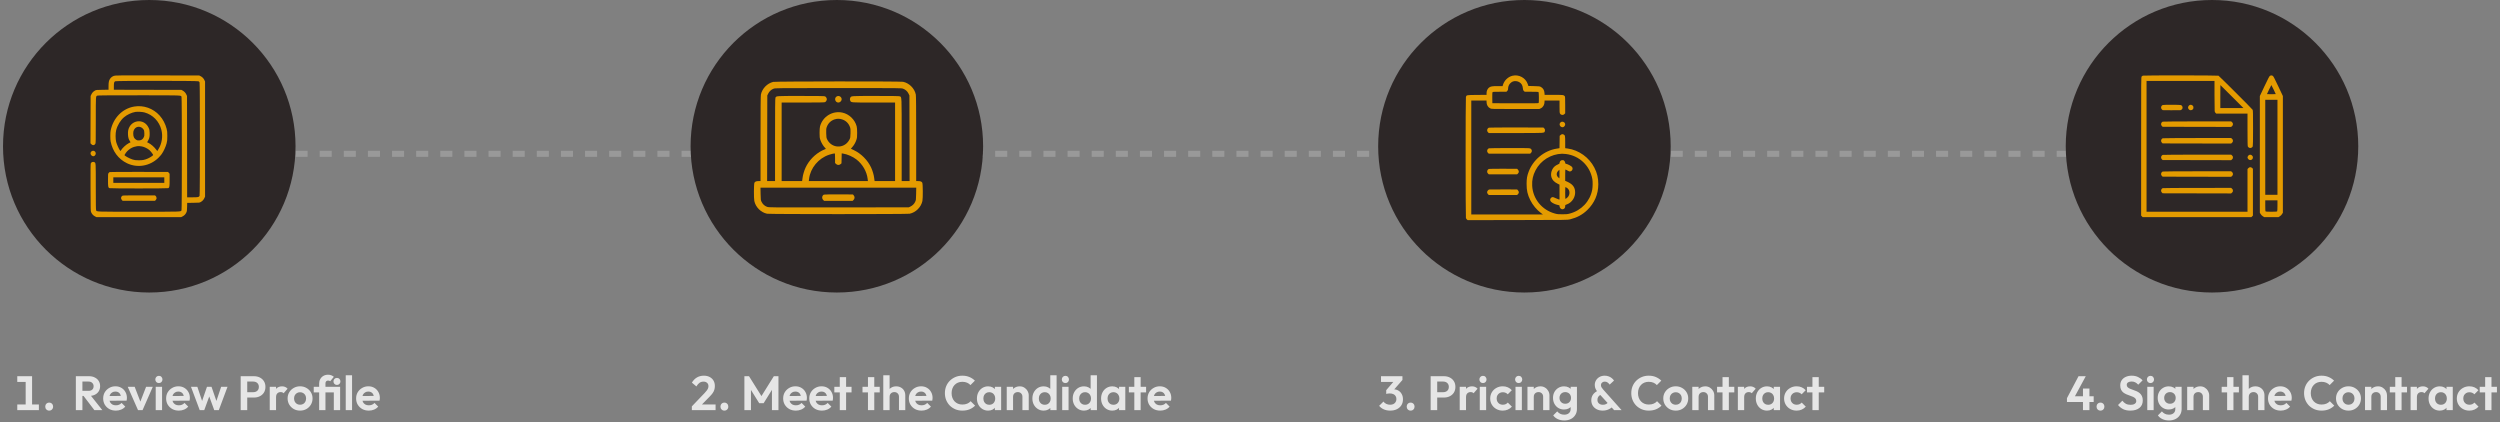 <svg width="829" height="140" viewBox="0 0 829 140" fill="none" xmlns="http://www.w3.org/2000/svg">
<rect x="0" y="0" width="829" height="140" fill="#808080" stroke="none"/>
<path d="M8.51 136L8.51 124.752H10.639L10.639 136H8.51ZM5.726 126.64V124.752H10.415L10.415 126.64H5.726ZM5.726 136V134.112H12.895V136H5.726ZM16.316 136.16C15.932 136.16 15.617 136.032 15.372 135.776C15.127 135.52 15.004 135.205 15.004 134.832C15.004 134.459 15.127 134.144 15.372 133.888C15.617 133.632 15.932 133.504 16.316 133.504C16.689 133.504 16.999 133.632 17.244 133.888C17.489 134.144 17.612 134.459 17.612 134.832C17.612 135.205 17.489 135.52 17.244 135.776C16.999 136.032 16.689 136.16 16.316 136.16ZM26.752 131.296L26.752 129.6H29.36C29.893 129.6 30.304 129.467 30.592 129.2C30.891 128.923 31.04 128.544 31.04 128.064C31.04 127.627 30.891 127.264 30.592 126.976C30.304 126.677 29.893 126.528 29.36 126.528H26.752V124.752H29.552C30.277 124.752 30.912 124.896 31.456 125.184C32.011 125.461 32.437 125.845 32.736 126.336C33.045 126.827 33.2 127.392 33.2 128.032C33.2 128.693 33.045 129.269 32.736 129.76C32.437 130.24 32.011 130.619 31.456 130.896C30.901 131.163 30.256 131.296 29.52 131.296H26.752ZM25.152 136L25.152 124.752H27.328L27.328 136H25.152ZM31.296 136L27.584 131.136L29.584 130.512L33.936 136H31.296ZM38.421 136.16C37.61 136.16 36.89 135.989 36.261 135.648C35.632 135.296 35.13 134.816 34.757 134.208C34.394 133.6 34.213 132.907 34.213 132.128C34.213 131.36 34.389 130.677 34.741 130.08C35.103 129.472 35.594 128.992 36.213 128.64C36.831 128.277 37.52 128.096 38.277 128.096C39.023 128.096 39.679 128.267 40.245 128.608C40.821 128.939 41.269 129.397 41.589 129.984C41.919 130.56 42.085 131.216 42.085 131.952C42.085 132.091 42.074 132.235 42.053 132.384C42.042 132.523 42.016 132.683 41.973 132.864L35.477 132.88V131.312L40.997 131.296L40.149 131.952C40.127 131.493 40.042 131.109 39.893 130.8C39.754 130.491 39.546 130.256 39.269 130.096C39.002 129.925 38.672 129.84 38.277 129.84C37.861 129.84 37.498 129.936 37.189 130.128C36.88 130.309 36.639 130.571 36.469 130.912C36.309 131.243 36.229 131.637 36.229 132.096C36.229 132.565 36.314 132.976 36.485 133.328C36.666 133.669 36.922 133.936 37.253 134.128C37.584 134.309 37.968 134.4 38.405 134.4C38.8 134.4 39.157 134.336 39.477 134.208C39.797 134.069 40.074 133.867 40.309 133.6L41.541 134.832C41.167 135.269 40.709 135.6 40.165 135.824C39.632 136.048 39.05 136.16 38.421 136.16ZM45.768 136L42.36 128.272H44.664L47.112 134.64H45.976L48.44 128.272H50.664L47.272 136H45.768ZM51.631 136V128.272H53.743V136H51.631ZM52.687 127.024C52.346 127.024 52.063 126.912 51.839 126.688C51.615 126.453 51.503 126.165 51.503 125.824C51.503 125.493 51.615 125.211 51.839 124.976C52.063 124.741 52.346 124.624 52.687 124.624C53.039 124.624 53.322 124.741 53.535 124.976C53.759 125.211 53.871 125.493 53.871 125.824C53.871 126.165 53.759 126.453 53.535 126.688C53.322 126.912 53.039 127.024 52.687 127.024ZM59.296 136.16C58.485 136.16 57.765 135.989 57.136 135.648C56.507 135.296 56.005 134.816 55.632 134.208C55.269 133.6 55.088 132.907 55.088 132.128C55.088 131.36 55.264 130.677 55.616 130.08C55.978 129.472 56.469 128.992 57.088 128.64C57.706 128.277 58.395 128.096 59.152 128.096C59.898 128.096 60.554 128.267 61.12 128.608C61.696 128.939 62.144 129.397 62.464 129.984C62.794 130.56 62.96 131.216 62.96 131.952C62.96 132.091 62.949 132.235 62.928 132.384C62.917 132.523 62.891 132.683 62.848 132.864L56.352 132.88V131.312L61.872 131.296L61.024 131.952C61.002 131.493 60.917 131.109 60.768 130.8C60.629 130.491 60.421 130.256 60.144 130.096C59.877 129.925 59.547 129.84 59.152 129.84C58.736 129.84 58.373 129.936 58.064 130.128C57.755 130.309 57.514 130.571 57.344 130.912C57.184 131.243 57.104 131.637 57.104 132.096C57.104 132.565 57.189 132.976 57.36 133.328C57.541 133.669 57.797 133.936 58.128 134.128C58.459 134.309 58.843 134.4 59.28 134.4C59.675 134.4 60.032 134.336 60.352 134.208C60.672 134.069 60.949 133.867 61.184 133.6L62.416 134.832C62.042 135.269 61.584 135.6 61.04 135.824C60.507 136.048 59.925 136.16 59.296 136.16ZM66.226 136L63.33 128.272H65.442L67.33 133.888L66.69 133.904L68.626 128.272H70.146L72.082 133.904L71.442 133.888L73.33 128.272H75.442L72.562 136H71.042L69.09 130.656H69.682L67.73 136H66.226ZM81.408 131.824V130.048H84.016C84.358 130.048 84.667 129.979 84.944 129.84C85.222 129.701 85.44 129.504 85.6 129.248C85.76 128.981 85.84 128.661 85.84 128.288C85.84 127.925 85.76 127.611 85.6 127.344C85.44 127.077 85.222 126.875 84.944 126.736C84.667 126.597 84.358 126.528 84.016 126.528H81.408V124.752H84.24C84.955 124.752 85.595 124.896 86.16 125.184C86.736 125.472 87.19 125.883 87.52 126.416C87.851 126.939 88.016 127.563 88.016 128.288C88.016 129.013 87.851 129.643 87.52 130.176C87.19 130.699 86.736 131.104 86.16 131.392C85.595 131.68 84.955 131.824 84.24 131.824H81.408ZM79.808 136V124.752H81.984V136H79.808ZM89.444 136V128.272H91.54V136H89.444ZM91.54 131.728L90.724 131.184C90.82 130.235 91.097 129.488 91.556 128.944C92.014 128.389 92.676 128.112 93.54 128.112C93.913 128.112 94.249 128.176 94.548 128.304C94.846 128.421 95.118 128.619 95.364 128.896L94.052 130.4C93.934 130.272 93.79 130.176 93.62 130.112C93.46 130.048 93.273 130.016 93.06 130.016C92.612 130.016 92.244 130.16 91.956 130.448C91.678 130.725 91.54 131.152 91.54 131.728ZM99.513 136.16C98.734 136.16 98.031 135.984 97.401 135.632C96.782 135.269 96.287 134.784 95.913 134.176C95.55 133.557 95.369 132.869 95.369 132.112C95.369 131.355 95.55 130.677 95.913 130.08C96.276 129.472 96.772 128.992 97.401 128.64C98.031 128.277 98.729 128.096 99.497 128.096C100.286 128.096 100.99 128.277 101.609 128.64C102.238 128.992 102.734 129.472 103.097 130.08C103.46 130.677 103.641 131.355 103.641 132.112C103.641 132.869 103.46 133.557 103.097 134.176C102.734 134.784 102.238 135.269 101.609 135.632C100.99 135.984 100.292 136.16 99.513 136.16ZM99.497 134.208C99.892 134.208 100.238 134.123 100.537 133.952C100.846 133.771 101.081 133.525 101.241 133.216C101.412 132.896 101.497 132.533 101.497 132.128C101.497 131.723 101.412 131.365 101.241 131.056C101.07 130.747 100.836 130.507 100.537 130.336C100.238 130.155 99.892 130.064 99.497 130.064C99.113 130.064 98.772 130.155 98.473 130.336C98.174 130.507 97.94 130.747 97.769 131.056C97.599 131.365 97.513 131.723 97.513 132.128C97.513 132.533 97.599 132.896 97.769 133.216C97.94 133.525 98.174 133.771 98.473 133.952C98.772 134.123 99.113 134.208 99.497 134.208ZM105.827 136V127.2C105.827 126.645 105.95 126.149 106.195 125.712C106.44 125.264 106.782 124.912 107.219 124.656C107.667 124.389 108.195 124.256 108.803 124.256C109.187 124.256 109.528 124.315 109.827 124.432C110.136 124.549 110.43 124.72 110.707 124.944L109.507 126.416C109.411 126.341 109.304 126.288 109.187 126.256C109.08 126.213 108.952 126.192 108.803 126.192C108.526 126.192 108.307 126.277 108.147 126.448C107.998 126.608 107.923 126.832 107.923 127.12V136H105.827ZM104.035 130.112V128.272H111.699V130.112H104.035ZM110.691 136V128.272H112.787V136H110.691ZM111.731 127.648C111.4 127.648 111.123 127.536 110.899 127.312C110.686 127.088 110.579 126.811 110.579 126.48C110.579 126.149 110.686 125.872 110.899 125.648C111.123 125.424 111.4 125.312 111.731 125.312C112.072 125.312 112.35 125.424 112.563 125.648C112.776 125.872 112.883 126.149 112.883 126.48C112.883 126.811 112.776 127.088 112.563 127.312C112.35 127.536 112.072 127.648 111.731 127.648ZM114.647 136V124.432H116.743V136H114.647ZM122.296 136.16C121.485 136.16 120.765 135.989 120.136 135.648C119.507 135.296 119.005 134.816 118.632 134.208C118.269 133.6 118.088 132.907 118.088 132.128C118.088 131.36 118.264 130.677 118.616 130.08C118.979 129.472 119.469 128.992 120.088 128.64C120.707 128.277 121.395 128.096 122.152 128.096C122.899 128.096 123.555 128.267 124.12 128.608C124.696 128.939 125.144 129.397 125.464 129.984C125.795 130.56 125.96 131.216 125.96 131.952C125.96 132.091 125.949 132.235 125.928 132.384C125.917 132.523 125.891 132.683 125.848 132.864L119.352 132.88V131.312L124.872 131.296L124.024 131.952C124.003 131.493 123.917 131.109 123.768 130.8C123.629 130.491 123.421 130.256 123.144 130.096C122.877 129.925 122.547 129.84 122.152 129.84C121.736 129.84 121.373 129.936 121.064 130.128C120.755 130.309 120.515 130.571 120.344 130.912C120.184 131.243 120.104 131.637 120.104 132.096C120.104 132.565 120.189 132.976 120.36 133.328C120.541 133.669 120.797 133.936 121.128 134.128C121.459 134.309 121.843 134.4 122.28 134.4C122.675 134.4 123.032 134.336 123.352 134.208C123.672 134.069 123.949 133.867 124.184 133.6L125.416 134.832C125.043 135.269 124.584 135.6 124.04 135.824C123.507 136.048 122.925 136.16 122.296 136.16Z" fill="white" fill-opacity="0.8"/>
<path d="M229.416 134.752L233.656 130.32C233.955 130 234.195 129.717 234.376 129.472C234.568 129.216 234.707 128.976 234.792 128.752C234.877 128.517 234.92 128.283 234.92 128.048C234.92 127.579 234.765 127.211 234.456 126.944C234.157 126.677 233.768 126.544 233.288 126.544C232.797 126.544 232.36 126.672 231.976 126.928C231.603 127.184 231.251 127.589 230.92 128.144L229.432 126.88C229.88 126.123 230.435 125.552 231.096 125.168C231.768 124.773 232.536 124.576 233.4 124.576C234.136 124.576 234.776 124.72 235.32 125.008C235.875 125.296 236.301 125.696 236.6 126.208C236.899 126.72 237.048 127.317 237.048 128C237.048 128.459 236.989 128.875 236.872 129.248C236.765 129.621 236.579 129.995 236.312 130.368C236.056 130.731 235.699 131.141 235.24 131.6L232.152 134.752H229.416ZM229.416 136V134.752L231.272 134.112H237.288V136H229.416ZM240.212 136.16C239.828 136.16 239.513 136.032 239.268 135.776C239.022 135.52 238.9 135.205 238.9 134.832C238.9 134.459 239.022 134.144 239.268 133.888C239.513 133.632 239.828 133.504 240.212 133.504C240.585 133.504 240.894 133.632 241.14 133.888C241.385 134.144 241.508 134.459 241.508 134.832C241.508 135.205 241.385 135.52 241.14 135.776C240.894 136.032 240.585 136.16 240.212 136.16ZM246.84 136V124.752H248.376L252.936 132.048H252.056L256.6 124.752H258.136V136H255.976V128.48L256.392 128.608L253.224 133.696H251.752L248.584 128.608L249.016 128.48V136H246.84ZM263.905 136.16C263.095 136.16 262.375 135.989 261.745 135.648C261.116 135.296 260.615 134.816 260.241 134.208C259.879 133.6 259.697 132.907 259.697 132.128C259.697 131.36 259.873 130.677 260.225 130.08C260.588 129.472 261.079 128.992 261.697 128.64C262.316 128.277 263.004 128.096 263.761 128.096C264.508 128.096 265.164 128.267 265.729 128.608C266.305 128.939 266.753 129.397 267.073 129.984C267.404 130.56 267.569 131.216 267.569 131.952C267.569 132.091 267.559 132.235 267.537 132.384C267.527 132.523 267.5 132.683 267.457 132.864L260.961 132.88V131.312L266.481 131.296L265.633 131.952C265.612 131.493 265.527 131.109 265.377 130.8C265.239 130.491 265.031 130.256 264.753 130.096C264.487 129.925 264.156 129.84 263.761 129.84C263.345 129.84 262.983 129.936 262.673 130.128C262.364 130.309 262.124 130.571 261.953 130.912C261.793 131.243 261.713 131.637 261.713 132.096C261.713 132.565 261.799 132.976 261.969 133.328C262.151 133.669 262.407 133.936 262.737 134.128C263.068 134.309 263.452 134.4 263.889 134.4C264.284 134.4 264.641 134.336 264.961 134.208C265.281 134.069 265.559 133.867 265.793 133.6L267.025 134.832C266.652 135.269 266.193 135.6 265.649 135.824C265.116 136.048 264.535 136.16 263.905 136.16ZM272.562 136.16C271.751 136.16 271.031 135.989 270.402 135.648C269.772 135.296 269.271 134.816 268.898 134.208C268.535 133.6 268.354 132.907 268.354 132.128C268.354 131.36 268.53 130.677 268.882 130.08C269.244 129.472 269.735 128.992 270.354 128.64C270.972 128.277 271.66 128.096 272.418 128.096C273.164 128.096 273.82 128.267 274.386 128.608C274.962 128.939 275.41 129.397 275.73 129.984C276.06 130.56 276.226 131.216 276.226 131.952C276.226 132.091 276.215 132.235 276.194 132.384C276.183 132.523 276.156 132.683 276.114 132.864L269.618 132.88V131.312L275.138 131.296L274.29 131.952C274.268 131.493 274.183 131.109 274.034 130.8C273.895 130.491 273.687 130.256 273.41 130.096C273.143 129.925 272.812 129.84 272.418 129.84C272.002 129.84 271.639 129.936 271.33 130.128C271.02 130.309 270.78 130.571 270.61 130.912C270.45 131.243 270.37 131.637 270.37 132.096C270.37 132.565 270.455 132.976 270.626 133.328C270.807 133.669 271.063 133.936 271.394 134.128C271.724 134.309 272.108 134.4 272.546 134.4C272.94 134.4 273.298 134.336 273.618 134.208C273.938 134.069 274.215 133.867 274.45 133.6L275.682 134.832C275.308 135.269 274.85 135.6 274.306 135.824C273.772 136.048 273.191 136.16 272.562 136.16ZM278.47 136V125.056H280.566V136H278.47ZM276.662 130.112V128.272H282.374V130.112H276.662ZM287.814 136V125.056H289.91V136H287.814ZM286.006 130.112V128.272H291.718V130.112H286.006ZM298.097 136V131.568C298.097 131.109 297.953 130.736 297.665 130.448C297.377 130.16 297.003 130.016 296.545 130.016C296.246 130.016 295.979 130.08 295.745 130.208C295.51 130.336 295.323 130.517 295.185 130.752C295.057 130.987 294.993 131.259 294.993 131.568L294.177 131.152C294.177 130.544 294.305 130.016 294.561 129.568C294.817 129.109 295.169 128.752 295.617 128.496C296.075 128.24 296.598 128.112 297.185 128.112C297.771 128.112 298.289 128.24 298.737 128.496C299.195 128.752 299.553 129.104 299.809 129.552C300.065 130 300.193 130.517 300.193 131.104V136H298.097ZM292.897 136V124.432H294.993V136H292.897ZM305.577 136.16C304.766 136.16 304.046 135.989 303.417 135.648C302.788 135.296 302.286 134.816 301.913 134.208C301.55 133.6 301.369 132.907 301.369 132.128C301.369 131.36 301.545 130.677 301.897 130.08C302.26 129.472 302.75 128.992 303.369 128.64C303.988 128.277 304.676 128.096 305.433 128.096C306.18 128.096 306.836 128.267 307.401 128.608C307.977 128.939 308.425 129.397 308.745 129.984C309.076 130.56 309.241 131.216 309.241 131.952C309.241 132.091 309.23 132.235 309.209 132.384C309.198 132.523 309.172 132.683 309.129 132.864L302.633 132.88V131.312L308.153 131.296L307.305 131.952C307.284 131.493 307.198 131.109 307.049 130.8C306.91 130.491 306.702 130.256 306.425 130.096C306.158 129.925 305.828 129.84 305.433 129.84C305.017 129.84 304.654 129.936 304.345 130.128C304.036 130.309 303.796 130.571 303.625 130.912C303.465 131.243 303.385 131.637 303.385 132.096C303.385 132.565 303.47 132.976 303.641 133.328C303.822 133.669 304.078 133.936 304.409 134.128C304.74 134.309 305.124 134.4 305.561 134.4C305.956 134.4 306.313 134.336 306.633 134.208C306.953 134.069 307.23 133.867 307.465 133.6L308.697 134.832C308.324 135.269 307.865 135.6 307.321 135.824C306.788 136.048 306.206 136.16 305.577 136.16ZM319.102 136.16C318.281 136.16 317.518 136.016 316.814 135.728C316.11 135.429 315.492 135.019 314.958 134.496C314.436 133.963 314.03 133.344 313.742 132.64C313.465 131.936 313.326 131.179 313.326 130.368C313.326 129.557 313.465 128.8 313.742 128.096C314.03 127.392 314.436 126.779 314.958 126.256C315.492 125.733 316.105 125.323 316.798 125.024C317.502 124.725 318.27 124.576 319.102 124.576C319.998 124.576 320.788 124.725 321.47 125.024C322.153 125.312 322.756 125.712 323.278 126.224L321.806 127.696C321.497 127.355 321.118 127.088 320.67 126.896C320.222 126.704 319.7 126.608 319.102 126.608C318.58 126.608 318.1 126.699 317.662 126.88C317.236 127.051 316.862 127.307 316.542 127.648C316.222 127.979 315.977 128.379 315.806 128.848C315.636 129.307 315.55 129.813 315.55 130.368C315.55 130.933 315.636 131.445 315.806 131.904C315.977 132.363 316.222 132.763 316.542 133.104C316.862 133.435 317.236 133.691 317.662 133.872C318.1 134.053 318.58 134.144 319.102 134.144C319.732 134.144 320.27 134.048 320.718 133.856C321.177 133.664 321.561 133.392 321.87 133.04L323.342 134.512C322.82 135.035 322.212 135.44 321.518 135.728C320.825 136.016 320.02 136.16 319.102 136.16ZM327.66 136.16C326.956 136.16 326.321 135.984 325.756 135.632C325.191 135.28 324.748 134.8 324.428 134.192C324.108 133.584 323.948 132.901 323.948 132.144C323.948 131.376 324.108 130.688 324.428 130.08C324.748 129.472 325.191 128.992 325.756 128.64C326.321 128.288 326.956 128.112 327.66 128.112C328.215 128.112 328.711 128.224 329.148 128.448C329.585 128.672 329.932 128.987 330.188 129.392C330.455 129.787 330.599 130.235 330.62 130.736V133.52C330.599 134.032 330.455 134.485 330.188 134.88C329.932 135.275 329.585 135.589 329.148 135.824C328.711 136.048 328.215 136.16 327.66 136.16ZM328.044 134.224C328.631 134.224 329.105 134.032 329.468 133.648C329.831 133.253 330.012 132.747 330.012 132.128C330.012 131.723 329.927 131.365 329.756 131.056C329.596 130.736 329.367 130.491 329.068 130.32C328.78 130.139 328.439 130.048 328.044 130.048C327.66 130.048 327.319 130.139 327.02 130.32C326.732 130.491 326.503 130.736 326.332 131.056C326.172 131.365 326.092 131.723 326.092 132.128C326.092 132.544 326.172 132.912 326.332 133.232C326.503 133.541 326.732 133.787 327.02 133.968C327.319 134.139 327.66 134.224 328.044 134.224ZM329.9 136V133.92L330.236 132.032L329.9 130.176V128.272H331.98V136H329.9ZM339.034 136V131.568C339.034 131.109 338.89 130.736 338.602 130.448C338.314 130.16 337.941 130.016 337.482 130.016C337.184 130.016 336.917 130.08 336.682 130.208C336.448 130.336 336.261 130.517 336.122 130.752C335.994 130.987 335.93 131.259 335.93 131.568L335.114 131.152C335.114 130.544 335.242 130.016 335.498 129.568C335.765 129.109 336.128 128.752 336.586 128.496C337.056 128.24 337.584 128.112 338.17 128.112C338.736 128.112 339.242 128.256 339.69 128.544C340.138 128.821 340.49 129.189 340.746 129.648C341.002 130.096 341.13 130.581 341.13 131.104V136H339.034ZM333.834 136V128.272H335.93V136H333.834ZM346.083 136.16C345.368 136.16 344.728 135.984 344.163 135.632C343.597 135.28 343.149 134.8 342.819 134.192C342.499 133.584 342.339 132.901 342.339 132.144C342.339 131.376 342.499 130.688 342.819 130.08C343.149 129.472 343.592 128.992 344.147 128.64C344.712 128.288 345.357 128.112 346.083 128.112C346.637 128.112 347.133 128.224 347.571 128.448C348.019 128.672 348.376 128.987 348.643 129.392C348.92 129.787 349.069 130.235 349.091 130.736V133.488C349.069 133.989 348.925 134.443 348.659 134.848C348.392 135.253 348.035 135.573 347.587 135.808C347.139 136.043 346.637 136.16 346.083 136.16ZM346.435 134.224C346.829 134.224 347.171 134.139 347.459 133.968C347.757 133.787 347.987 133.541 348.147 133.232C348.317 132.912 348.403 132.544 348.403 132.128C348.403 131.723 348.317 131.365 348.147 131.056C347.987 130.736 347.757 130.491 347.459 130.32C347.171 130.139 346.835 130.048 346.451 130.048C346.056 130.048 345.709 130.139 345.411 130.32C345.123 130.501 344.893 130.747 344.723 131.056C344.563 131.365 344.483 131.723 344.483 132.128C344.483 132.544 344.563 132.912 344.723 133.232C344.893 133.541 345.128 133.787 345.427 133.968C345.725 134.139 346.061 134.224 346.435 134.224ZM350.371 136H348.291V133.92L348.627 132.032L348.275 130.176V124.432H350.371V136ZM352.225 136V128.272H354.337V136H352.225ZM353.281 127.024C352.94 127.024 352.657 126.912 352.433 126.688C352.209 126.453 352.097 126.165 352.097 125.824C352.097 125.493 352.209 125.211 352.433 124.976C352.657 124.741 352.94 124.624 353.281 124.624C353.633 124.624 353.916 124.741 354.129 124.976C354.353 125.211 354.465 125.493 354.465 125.824C354.465 126.165 354.353 126.453 354.129 126.688C353.916 126.912 353.633 127.024 353.281 127.024ZM359.458 136.16C358.743 136.16 358.103 135.984 357.538 135.632C356.972 135.28 356.524 134.8 356.194 134.192C355.874 133.584 355.714 132.901 355.714 132.144C355.714 131.376 355.874 130.688 356.194 130.08C356.524 129.472 356.967 128.992 357.522 128.64C358.087 128.288 358.732 128.112 359.458 128.112C360.012 128.112 360.508 128.224 360.946 128.448C361.394 128.672 361.751 128.987 362.018 129.392C362.295 129.787 362.444 130.235 362.466 130.736V133.488C362.444 133.989 362.3 134.443 362.034 134.848C361.767 135.253 361.41 135.573 360.962 135.808C360.514 136.043 360.012 136.16 359.458 136.16ZM359.81 134.224C360.204 134.224 360.546 134.139 360.834 133.968C361.132 133.787 361.362 133.541 361.522 133.232C361.692 132.912 361.778 132.544 361.778 132.128C361.778 131.723 361.692 131.365 361.522 131.056C361.362 130.736 361.132 130.491 360.834 130.32C360.546 130.139 360.21 130.048 359.826 130.048C359.431 130.048 359.084 130.139 358.786 130.32C358.498 130.501 358.268 130.747 358.098 131.056C357.938 131.365 357.858 131.723 357.858 132.128C357.858 132.544 357.938 132.912 358.098 133.232C358.268 133.541 358.503 133.787 358.802 133.968C359.1 134.139 359.436 134.224 359.81 134.224ZM363.746 136H361.666V133.92L362.002 132.032L361.65 130.176V124.432H363.746V136ZM368.832 136.16C368.128 136.16 367.493 135.984 366.928 135.632C366.363 135.28 365.92 134.8 365.6 134.192C365.28 133.584 365.12 132.901 365.12 132.144C365.12 131.376 365.28 130.688 365.6 130.08C365.92 129.472 366.363 128.992 366.928 128.64C367.493 128.288 368.128 128.112 368.832 128.112C369.387 128.112 369.883 128.224 370.32 128.448C370.757 128.672 371.104 128.987 371.36 129.392C371.627 129.787 371.771 130.235 371.792 130.736V133.52C371.771 134.032 371.627 134.485 371.36 134.88C371.104 135.275 370.757 135.589 370.32 135.824C369.883 136.048 369.387 136.16 368.832 136.16ZM369.216 134.224C369.803 134.224 370.277 134.032 370.64 133.648C371.003 133.253 371.184 132.747 371.184 132.128C371.184 131.723 371.099 131.365 370.928 131.056C370.768 130.736 370.539 130.491 370.24 130.32C369.952 130.139 369.611 130.048 369.216 130.048C368.832 130.048 368.491 130.139 368.192 130.32C367.904 130.491 367.675 130.736 367.504 131.056C367.344 131.365 367.264 131.723 367.264 132.128C367.264 132.544 367.344 132.912 367.504 133.232C367.675 133.541 367.904 133.787 368.192 133.968C368.491 134.139 368.832 134.224 369.216 134.224ZM371.072 136V133.92L371.408 132.032L371.072 130.176V128.272H373.152V136H371.072ZM376.142 136V125.056H378.238V136H376.142ZM374.334 130.112V128.272H380.046V130.112H374.334ZM384.733 136.16C383.923 136.16 383.203 135.989 382.573 135.648C381.944 135.296 381.443 134.816 381.069 134.208C380.707 133.6 380.525 132.907 380.525 132.128C380.525 131.36 380.701 130.677 381.053 130.08C381.416 129.472 381.907 128.992 382.525 128.64C383.144 128.277 383.832 128.096 384.589 128.096C385.336 128.096 385.992 128.267 386.557 128.608C387.133 128.939 387.581 129.397 387.901 129.984C388.232 130.56 388.397 131.216 388.397 131.952C388.397 132.091 388.387 132.235 388.365 132.384C388.355 132.523 388.328 132.683 388.285 132.864L381.789 132.88V131.312L387.309 131.296L386.461 131.952C386.44 131.493 386.355 131.109 386.205 130.8C386.067 130.491 385.859 130.256 385.581 130.096C385.315 129.925 384.984 129.84 384.589 129.84C384.173 129.84 383.811 129.936 383.501 130.128C383.192 130.309 382.952 130.571 382.781 130.912C382.621 131.243 382.541 131.637 382.541 132.096C382.541 132.565 382.627 132.976 382.797 133.328C382.979 133.669 383.235 133.936 383.565 134.128C383.896 134.309 384.28 134.4 384.717 134.4C385.112 134.4 385.469 134.336 385.789 134.208C386.109 134.069 386.387 133.867 386.621 133.6L387.853 134.832C387.48 135.269 387.021 135.6 386.477 135.824C385.944 136.048 385.363 136.16 384.733 136.16Z" fill="white" fill-opacity="0.8"/>
<path d="M460.984 136.16C460.227 136.16 459.533 136.027 458.904 135.76C458.275 135.483 457.747 135.088 457.32 134.576L458.76 133.152C458.973 133.472 459.277 133.728 459.672 133.92C460.067 134.112 460.493 134.208 460.952 134.208C461.379 134.208 461.747 134.133 462.056 133.984C462.365 133.824 462.605 133.605 462.776 133.328C462.957 133.04 463.048 132.709 463.048 132.336C463.048 131.941 462.957 131.605 462.776 131.328C462.605 131.051 462.355 130.837 462.024 130.688C461.693 130.539 461.299 130.464 460.84 130.464C460.637 130.464 460.429 130.48 460.216 130.512C460.003 130.533 459.821 130.571 459.672 130.624L460.632 129.408C460.899 129.323 461.16 129.253 461.416 129.2C461.683 129.136 461.928 129.104 462.152 129.104C462.728 129.104 463.245 129.243 463.704 129.52C464.173 129.787 464.541 130.171 464.808 130.672C465.085 131.163 465.224 131.744 465.224 132.416C465.224 133.163 465.048 133.819 464.696 134.384C464.344 134.939 463.848 135.376 463.208 135.696C462.579 136.005 461.837 136.16 460.984 136.16ZM459.672 130.624V129.376L462.552 126.032L465.048 126L462.072 129.408L459.672 130.624ZM457.944 126.64V124.752H465.048V126L463.272 126.64H457.944ZM467.774 136.16C467.39 136.16 467.076 136.032 466.83 135.776C466.585 135.52 466.462 135.205 466.462 134.832C466.462 134.459 466.585 134.144 466.83 133.888C467.076 133.632 467.39 133.504 467.774 133.504C468.148 133.504 468.457 133.632 468.702 133.888C468.948 134.144 469.07 134.459 469.07 134.832C469.07 135.205 468.948 135.52 468.702 135.776C468.457 136.032 468.148 136.16 467.774 136.16ZM476.002 131.824V130.048H478.61C478.951 130.048 479.261 129.979 479.538 129.84C479.815 129.701 480.034 129.504 480.194 129.248C480.354 128.981 480.434 128.661 480.434 128.288C480.434 127.925 480.354 127.611 480.194 127.344C480.034 127.077 479.815 126.875 479.538 126.736C479.261 126.597 478.951 126.528 478.61 126.528H476.002V124.752H478.834C479.549 124.752 480.189 124.896 480.754 125.184C481.33 125.472 481.783 125.883 482.114 126.416C482.445 126.939 482.61 127.563 482.61 128.288C482.61 129.013 482.445 129.643 482.114 130.176C481.783 130.699 481.33 131.104 480.754 131.392C480.189 131.68 479.549 131.824 478.834 131.824H476.002ZM474.402 136V124.752H476.578V136H474.402ZM484.037 136V128.272H486.133V136H484.037ZM486.133 131.728L485.317 131.184C485.413 130.235 485.691 129.488 486.149 128.944C486.608 128.389 487.269 128.112 488.133 128.112C488.507 128.112 488.843 128.176 489.141 128.304C489.44 128.421 489.712 128.619 489.957 128.896L488.645 130.4C488.528 130.272 488.384 130.176 488.213 130.112C488.053 130.048 487.867 130.016 487.653 130.016C487.205 130.016 486.837 130.16 486.549 130.448C486.272 130.725 486.133 131.152 486.133 131.728ZM490.694 136V128.272H492.806V136H490.694ZM491.75 127.024C491.408 127.024 491.126 126.912 490.902 126.688C490.678 126.453 490.566 126.165 490.566 125.824C490.566 125.493 490.678 125.211 490.902 124.976C491.126 124.741 491.408 124.624 491.75 124.624C492.102 124.624 492.384 124.741 492.598 124.976C492.822 125.211 492.934 125.493 492.934 125.824C492.934 126.165 492.822 126.453 492.598 126.688C492.384 126.912 492.102 127.024 491.75 127.024ZM498.31 136.16C497.521 136.16 496.812 135.984 496.182 135.632C495.553 135.28 495.057 134.8 494.694 134.192C494.332 133.584 494.15 132.901 494.15 132.144C494.15 131.376 494.332 130.688 494.694 130.08C495.057 129.472 495.553 128.992 496.182 128.64C496.822 128.277 497.532 128.096 498.31 128.096C498.918 128.096 499.478 128.208 499.99 128.432C500.502 128.656 500.945 128.976 501.318 129.392L499.974 130.752C499.772 130.528 499.526 130.357 499.238 130.24C498.961 130.123 498.652 130.064 498.31 130.064C497.926 130.064 497.58 130.155 497.27 130.336C496.972 130.507 496.732 130.747 496.55 131.056C496.38 131.355 496.294 131.712 496.294 132.128C496.294 132.533 496.38 132.896 496.55 133.216C496.732 133.525 496.972 133.771 497.27 133.952C497.58 134.123 497.926 134.208 498.31 134.208C498.662 134.208 498.977 134.149 499.254 134.032C499.542 133.904 499.788 133.723 499.99 133.488L501.35 134.848C500.956 135.275 500.502 135.6 499.99 135.824C499.478 136.048 498.918 136.16 498.31 136.16ZM502.537 136V128.272H504.649V136H502.537ZM503.593 127.024C503.252 127.024 502.969 126.912 502.745 126.688C502.521 126.453 502.409 126.165 502.409 125.824C502.409 125.493 502.521 125.211 502.745 124.976C502.969 124.741 503.252 124.624 503.593 124.624C503.945 124.624 504.228 124.741 504.441 124.976C504.665 125.211 504.777 125.493 504.777 125.824C504.777 126.165 504.665 126.453 504.441 126.688C504.228 126.912 503.945 127.024 503.593 127.024ZM511.706 136V131.568C511.706 131.109 511.562 130.736 511.274 130.448C510.986 130.16 510.613 130.016 510.154 130.016C509.855 130.016 509.589 130.08 509.354 130.208C509.119 130.336 508.933 130.517 508.794 130.752C508.666 130.987 508.602 131.259 508.602 131.568L507.786 131.152C507.786 130.544 507.914 130.016 508.17 129.568C508.437 129.109 508.799 128.752 509.258 128.496C509.727 128.24 510.255 128.112 510.842 128.112C511.407 128.112 511.914 128.256 512.362 128.544C512.81 128.821 513.162 129.189 513.418 129.648C513.674 130.096 513.802 130.581 513.802 131.104V136H511.706ZM506.506 136V128.272H508.602V136H506.506ZM518.723 139.424C517.901 139.424 517.176 139.275 516.547 138.976C515.917 138.688 515.416 138.277 515.043 137.744L516.371 136.416C516.669 136.768 517 137.035 517.363 137.216C517.736 137.408 518.184 137.504 518.707 137.504C519.357 137.504 519.869 137.339 520.243 137.008C520.627 136.677 520.819 136.219 520.819 135.632V133.696L521.171 132L520.835 130.304V128.272H522.915V135.6C522.915 136.368 522.733 137.035 522.371 137.6C522.019 138.176 521.528 138.624 520.899 138.944C520.269 139.264 519.544 139.424 518.723 139.424ZM518.627 135.792C517.933 135.792 517.309 135.627 516.755 135.296C516.2 134.955 515.763 134.491 515.443 133.904C515.133 133.317 514.979 132.661 514.979 131.936C514.979 131.211 515.133 130.56 515.443 129.984C515.763 129.408 516.2 128.955 516.755 128.624C517.309 128.283 517.933 128.112 518.627 128.112C519.203 128.112 519.709 128.224 520.147 128.448C520.595 128.672 520.947 128.981 521.203 129.376C521.459 129.76 521.597 130.213 521.619 130.736V133.168C521.597 133.68 521.453 134.139 521.187 134.544C520.931 134.939 520.579 135.248 520.131 135.472C519.693 135.685 519.192 135.792 518.627 135.792ZM519.043 133.888C519.427 133.888 519.757 133.808 520.035 133.648C520.323 133.477 520.547 133.248 520.707 132.96C520.867 132.661 520.947 132.325 520.947 131.952C520.947 131.568 520.867 131.232 520.707 130.944C520.547 130.656 520.323 130.432 520.035 130.272C519.757 130.101 519.427 130.016 519.043 130.016C518.659 130.016 518.323 130.101 518.035 130.272C517.747 130.432 517.523 130.661 517.363 130.96C517.203 131.248 517.123 131.579 517.123 131.952C517.123 132.315 517.203 132.645 517.363 132.944C517.523 133.232 517.747 133.461 518.035 133.632C518.323 133.803 518.659 133.888 519.043 133.888ZM535.241 136L529.993 130.24C529.598 129.803 529.305 129.387 529.113 128.992C528.921 128.587 528.825 128.144 528.825 127.664C528.825 127.099 528.964 126.581 529.241 126.112C529.529 125.643 529.918 125.269 530.409 124.992C530.91 124.715 531.481 124.576 532.121 124.576C532.622 124.576 533.07 124.656 533.465 124.816C533.86 124.965 534.201 125.163 534.489 125.408C534.788 125.653 535.028 125.915 535.209 126.192L533.769 127.536C533.545 127.227 533.305 126.987 533.049 126.816C532.793 126.635 532.494 126.544 532.153 126.544C531.79 126.544 531.486 126.651 531.241 126.864C530.996 127.077 530.873 127.344 530.873 127.664C530.873 127.963 530.937 128.219 531.065 128.432C531.193 128.635 531.369 128.869 531.593 129.136L537.721 136H535.241ZM531.481 136.16C530.713 136.16 530.041 136.011 529.465 135.712C528.9 135.413 528.457 135.008 528.137 134.496C527.828 133.973 527.673 133.381 527.673 132.72C527.673 132.037 527.854 131.424 528.217 130.88C528.59 130.336 529.14 129.893 529.865 129.552L530.809 130.896C530.446 131.067 530.169 131.296 529.977 131.584C529.796 131.861 529.705 132.208 529.705 132.624C529.705 132.944 529.78 133.227 529.929 133.472C530.078 133.707 530.292 133.893 530.569 134.032C530.846 134.16 531.166 134.224 531.529 134.224C531.988 134.224 532.372 134.128 532.681 133.936C532.99 133.744 533.236 133.499 533.417 133.2L534.825 134.736C534.612 134.992 534.334 135.227 533.993 135.44C533.652 135.653 533.268 135.829 532.841 135.968C532.414 136.096 531.961 136.16 531.481 136.16ZM546.712 136.16C545.89 136.16 545.128 136.016 544.424 135.728C543.72 135.429 543.101 135.019 542.568 134.496C542.045 133.963 541.64 133.344 541.352 132.64C541.074 131.936 540.936 131.179 540.936 130.368C540.936 129.557 541.074 128.8 541.352 128.096C541.64 127.392 542.045 126.779 542.568 126.256C543.101 125.733 543.714 125.323 544.408 125.024C545.112 124.725 545.88 124.576 546.712 124.576C547.608 124.576 548.397 124.725 549.08 125.024C549.762 125.312 550.365 125.712 550.888 126.224L549.416 127.696C549.106 127.355 548.728 127.088 548.28 126.896C547.832 126.704 547.309 126.608 546.712 126.608C546.189 126.608 545.709 126.699 545.272 126.88C544.845 127.051 544.472 127.307 544.152 127.648C543.832 127.979 543.586 128.379 543.416 128.848C543.245 129.307 543.16 129.813 543.16 130.368C543.16 130.933 543.245 131.445 543.416 131.904C543.586 132.363 543.832 132.763 544.152 133.104C544.472 133.435 544.845 133.691 545.272 133.872C545.709 134.053 546.189 134.144 546.712 134.144C547.341 134.144 547.88 134.048 548.328 133.856C548.786 133.664 549.17 133.392 549.48 133.04L550.952 134.512C550.429 135.035 549.821 135.44 549.128 135.728C548.434 136.016 547.629 136.16 546.712 136.16ZM555.685 136.16C554.906 136.16 554.202 135.984 553.573 135.632C552.954 135.269 552.458 134.784 552.085 134.176C551.722 133.557 551.541 132.869 551.541 132.112C551.541 131.355 551.722 130.677 552.085 130.08C552.448 129.472 552.944 128.992 553.573 128.64C554.202 128.277 554.901 128.096 555.669 128.096C556.458 128.096 557.162 128.277 557.781 128.64C558.41 128.992 558.906 129.472 559.269 130.08C559.632 130.677 559.813 131.355 559.813 132.112C559.813 132.869 559.632 133.557 559.269 134.176C558.906 134.784 558.41 135.269 557.781 135.632C557.162 135.984 556.464 136.16 555.685 136.16ZM555.669 134.208C556.064 134.208 556.41 134.123 556.709 133.952C557.018 133.771 557.253 133.525 557.413 133.216C557.584 132.896 557.669 132.533 557.669 132.128C557.669 131.723 557.584 131.365 557.413 131.056C557.242 130.747 557.008 130.507 556.709 130.336C556.41 130.155 556.064 130.064 555.669 130.064C555.285 130.064 554.944 130.155 554.645 130.336C554.346 130.507 554.112 130.747 553.941 131.056C553.77 131.365 553.685 131.723 553.685 132.128C553.685 132.533 553.77 132.896 553.941 133.216C554.112 133.525 554.346 133.771 554.645 133.952C554.944 134.123 555.285 134.208 555.669 134.208ZM566.362 136V131.568C566.362 131.109 566.218 130.736 565.93 130.448C565.642 130.16 565.269 130.016 564.81 130.016C564.512 130.016 564.245 130.08 564.01 130.208C563.776 130.336 563.589 130.517 563.45 130.752C563.322 130.987 563.258 131.259 563.258 131.568L562.442 131.152C562.442 130.544 562.57 130.016 562.826 129.568C563.093 129.109 563.456 128.752 563.914 128.496C564.384 128.24 564.912 128.112 565.498 128.112C566.064 128.112 566.57 128.256 567.018 128.544C567.466 128.821 567.818 129.189 568.074 129.648C568.33 130.096 568.458 130.581 568.458 131.104V136H566.362ZM561.162 136V128.272H563.258V136H561.162ZM571.189 136V125.056H573.285V136H571.189ZM569.381 130.112V128.272H575.093V130.112H569.381ZM576.272 136V128.272H578.368V136H576.272ZM578.368 131.728L577.552 131.184C577.648 130.235 577.925 129.488 578.384 128.944C578.842 128.389 579.504 128.112 580.368 128.112C580.741 128.112 581.077 128.176 581.376 128.304C581.674 128.421 581.946 128.619 582.192 128.896L580.88 130.4C580.762 130.272 580.618 130.176 580.448 130.112C580.288 130.048 580.101 130.016 579.888 130.016C579.44 130.016 579.072 130.16 578.784 130.448C578.506 130.725 578.368 131.152 578.368 131.728ZM585.941 136.16C585.237 136.16 584.603 135.984 584.037 135.632C583.472 135.28 583.029 134.8 582.709 134.192C582.389 133.584 582.229 132.901 582.229 132.144C582.229 131.376 582.389 130.688 582.709 130.08C583.029 129.472 583.472 128.992 584.037 128.64C584.603 128.288 585.237 128.112 585.941 128.112C586.496 128.112 586.992 128.224 587.429 128.448C587.867 128.672 588.213 128.987 588.469 129.392C588.736 129.787 588.88 130.235 588.901 130.736V133.52C588.88 134.032 588.736 134.485 588.469 134.88C588.213 135.275 587.867 135.589 587.429 135.824C586.992 136.048 586.496 136.16 585.941 136.16ZM586.325 134.224C586.912 134.224 587.387 134.032 587.749 133.648C588.112 133.253 588.293 132.747 588.293 132.128C588.293 131.723 588.208 131.365 588.037 131.056C587.877 130.736 587.648 130.491 587.349 130.32C587.061 130.139 586.72 130.048 586.325 130.048C585.941 130.048 585.6 130.139 585.301 130.32C585.013 130.491 584.784 130.736 584.613 131.056C584.453 131.365 584.373 131.723 584.373 132.128C584.373 132.544 584.453 132.912 584.613 133.232C584.784 133.541 585.013 133.787 585.301 133.968C585.6 134.139 585.941 134.224 586.325 134.224ZM588.181 136V133.92L588.517 132.032L588.181 130.176V128.272H590.261V136H588.181ZM595.764 136.16C594.974 136.16 594.265 135.984 593.636 135.632C593.006 135.28 592.51 134.8 592.148 134.192C591.785 133.584 591.604 132.901 591.604 132.144C591.604 131.376 591.785 130.688 592.148 130.08C592.51 129.472 593.006 128.992 593.636 128.64C594.276 128.277 594.985 128.096 595.764 128.096C596.372 128.096 596.932 128.208 597.444 128.432C597.956 128.656 598.398 128.976 598.772 129.392L597.428 130.752C597.225 130.528 596.98 130.357 596.692 130.24C596.414 130.123 596.105 130.064 595.764 130.064C595.38 130.064 595.033 130.155 594.724 130.336C594.425 130.507 594.185 130.747 594.004 131.056C593.833 131.355 593.748 131.712 593.748 132.128C593.748 132.533 593.833 132.896 594.004 133.216C594.185 133.525 594.425 133.771 594.724 133.952C595.033 134.123 595.38 134.208 595.764 134.208C596.116 134.208 596.43 134.149 596.708 134.032C596.996 133.904 597.241 133.723 597.444 133.488L598.804 134.848C598.409 135.275 597.956 135.6 597.444 135.824C596.932 136.048 596.372 136.16 595.764 136.16ZM601.002 136V125.056H603.098V136H601.002ZM599.194 130.112V128.272H604.906V130.112H599.194Z" fill="white" fill-opacity="0.8"/>
<path d="M685.4 132.032L689.24 124.752H691.64L687.704 132.032H685.4ZM685.4 133.312V132.032L686.2 131.408H694.264V133.312H685.4ZM690.712 136V128.832H692.856V136H690.712ZM696.524 136.16C696.14 136.16 695.826 136.032 695.58 135.776C695.335 135.52 695.212 135.205 695.212 134.832C695.212 134.459 695.335 134.144 695.58 133.888C695.826 133.632 696.14 133.504 696.524 133.504C696.898 133.504 697.207 133.632 697.452 133.888C697.698 134.144 697.82 134.459 697.82 134.832C697.82 135.205 697.698 135.52 697.452 135.776C697.207 136.032 696.898 136.16 696.524 136.16ZM706.416 136.16C705.509 136.16 704.731 136.005 704.08 135.696C703.44 135.387 702.859 134.923 702.336 134.304L703.776 132.864C704.107 133.301 704.491 133.643 704.928 133.888C705.365 134.123 705.899 134.24 706.528 134.24C707.093 134.24 707.541 134.128 707.872 133.904C708.213 133.68 708.384 133.371 708.384 132.976C708.384 132.635 708.288 132.357 708.096 132.144C707.904 131.931 707.648 131.749 707.328 131.6C707.019 131.451 706.672 131.317 706.288 131.2C705.915 131.072 705.536 130.928 705.152 130.768C704.779 130.608 704.432 130.411 704.112 130.176C703.803 129.931 703.552 129.621 703.36 129.248C703.168 128.864 703.072 128.384 703.072 127.808C703.072 127.125 703.237 126.544 703.568 126.064C703.899 125.584 704.352 125.216 704.928 124.96C705.504 124.704 706.155 124.576 706.88 124.576C707.648 124.576 708.341 124.72 708.96 125.008C709.579 125.296 710.085 125.669 710.48 126.128L709.04 127.568C708.709 127.205 708.368 126.939 708.016 126.768C707.675 126.597 707.285 126.512 706.848 126.512C706.347 126.512 705.952 126.608 705.664 126.8C705.376 126.992 705.232 127.269 705.232 127.632C705.232 127.941 705.328 128.192 705.52 128.384C705.712 128.576 705.963 128.741 706.272 128.88C706.592 129.019 706.939 129.152 707.312 129.28C707.696 129.408 708.075 129.552 708.448 129.712C708.832 129.872 709.179 130.08 709.488 130.336C709.808 130.592 710.064 130.923 710.256 131.328C710.448 131.723 710.544 132.213 710.544 132.8C710.544 133.845 710.176 134.667 709.44 135.264C708.704 135.861 707.696 136.16 706.416 136.16ZM712.037 136V128.272H714.149V136H712.037ZM713.093 127.024C712.752 127.024 712.469 126.912 712.245 126.688C712.021 126.453 711.909 126.165 711.909 125.824C711.909 125.493 712.021 125.211 712.245 124.976C712.469 124.741 712.752 124.624 713.093 124.624C713.445 124.624 713.728 124.741 713.941 124.976C714.165 125.211 714.277 125.493 714.277 125.824C714.277 126.165 714.165 126.453 713.941 126.688C713.728 126.912 713.445 127.024 713.093 127.024ZM719.238 139.424C718.417 139.424 717.691 139.275 717.062 138.976C716.433 138.688 715.931 138.277 715.558 137.744L716.886 136.416C717.185 136.768 717.515 137.035 717.878 137.216C718.251 137.408 718.699 137.504 719.222 137.504C719.873 137.504 720.385 137.339 720.758 137.008C721.142 136.677 721.334 136.219 721.334 135.632V133.696L721.686 132L721.35 130.304V128.272H723.43V135.6C723.43 136.368 723.249 137.035 722.886 137.6C722.534 138.176 722.043 138.624 721.414 138.944C720.785 139.264 720.059 139.424 719.238 139.424ZM719.142 135.792C718.449 135.792 717.825 135.627 717.27 135.296C716.715 134.955 716.278 134.491 715.958 133.904C715.649 133.317 715.494 132.661 715.494 131.936C715.494 131.211 715.649 130.56 715.958 129.984C716.278 129.408 716.715 128.955 717.27 128.624C717.825 128.283 718.449 128.112 719.142 128.112C719.718 128.112 720.225 128.224 720.662 128.448C721.11 128.672 721.462 128.981 721.718 129.376C721.974 129.76 722.113 130.213 722.134 130.736V133.168C722.113 133.68 721.969 134.139 721.702 134.544C721.446 134.939 721.094 135.248 720.646 135.472C720.209 135.685 719.707 135.792 719.142 135.792ZM719.558 133.888C719.942 133.888 720.273 133.808 720.55 133.648C720.838 133.477 721.062 133.248 721.222 132.96C721.382 132.661 721.462 132.325 721.462 131.952C721.462 131.568 721.382 131.232 721.222 130.944C721.062 130.656 720.838 130.432 720.55 130.272C720.273 130.101 719.942 130.016 719.558 130.016C719.174 130.016 718.838 130.101 718.55 130.272C718.262 130.432 718.038 130.661 717.878 130.96C717.718 131.248 717.638 131.579 717.638 131.952C717.638 132.315 717.718 132.645 717.878 132.944C718.038 133.232 718.262 133.461 718.55 133.632C718.838 133.803 719.174 133.888 719.558 133.888ZM730.472 136V131.568C730.472 131.109 730.328 130.736 730.04 130.448C729.752 130.16 729.378 130.016 728.92 130.016C728.621 130.016 728.354 130.08 728.12 130.208C727.885 130.336 727.698 130.517 727.56 130.752C727.432 130.987 727.368 131.259 727.368 131.568L726.552 131.152C726.552 130.544 726.68 130.016 726.936 129.568C727.202 129.109 727.565 128.752 728.024 128.496C728.493 128.24 729.021 128.112 729.608 128.112C730.173 128.112 730.68 128.256 731.128 128.544C731.576 128.821 731.928 129.189 732.184 129.648C732.44 130.096 732.568 130.581 732.568 131.104V136H730.472ZM725.272 136V128.272H727.368V136H725.272ZM738.517 136V125.056H740.613V136H738.517ZM736.709 130.112V128.272H742.421V130.112H736.709ZM748.8 136V131.568C748.8 131.109 748.656 130.736 748.368 130.448C748.08 130.16 747.707 130.016 747.248 130.016C746.949 130.016 746.683 130.08 746.448 130.208C746.213 130.336 746.027 130.517 745.888 130.752C745.76 130.987 745.696 131.259 745.696 131.568L744.88 131.152C744.88 130.544 745.008 130.016 745.264 129.568C745.52 129.109 745.872 128.752 746.32 128.496C746.779 128.24 747.301 128.112 747.888 128.112C748.475 128.112 748.992 128.24 749.44 128.496C749.899 128.752 750.256 129.104 750.512 129.552C750.768 130 750.896 130.517 750.896 131.104V136H748.8ZM743.6 136V124.432H745.696V136H743.6ZM756.28 136.16C755.47 136.16 754.75 135.989 754.12 135.648C753.491 135.296 752.99 134.816 752.616 134.208C752.254 133.6 752.072 132.907 752.072 132.128C752.072 131.36 752.248 130.677 752.6 130.08C752.963 129.472 753.454 128.992 754.072 128.64C754.691 128.277 755.379 128.096 756.136 128.096C756.883 128.096 757.539 128.267 758.104 128.608C758.68 128.939 759.128 129.397 759.448 129.984C759.779 130.56 759.944 131.216 759.944 131.952C759.944 132.091 759.934 132.235 759.912 132.384C759.902 132.523 759.875 132.683 759.832 132.864L753.336 132.88V131.312L758.856 131.296L758.008 131.952C757.987 131.493 757.902 131.109 757.752 130.8C757.614 130.491 757.406 130.256 757.128 130.096C756.862 129.925 756.531 129.84 756.136 129.84C755.72 129.84 755.358 129.936 755.048 130.128C754.739 130.309 754.499 130.571 754.328 130.912C754.168 131.243 754.088 131.637 754.088 132.096C754.088 132.565 754.174 132.976 754.344 133.328C754.526 133.669 754.782 133.936 755.112 134.128C755.443 134.309 755.827 134.4 756.264 134.4C756.659 134.4 757.016 134.336 757.336 134.208C757.656 134.069 757.934 133.867 758.168 133.6L759.4 134.832C759.027 135.269 758.568 135.6 758.024 135.824C757.491 136.048 756.91 136.16 756.28 136.16ZM769.806 136.16C768.984 136.16 768.222 136.016 767.518 135.728C766.814 135.429 766.195 135.019 765.662 134.496C765.139 133.963 764.734 133.344 764.446 132.64C764.168 131.936 764.03 131.179 764.03 130.368C764.03 129.557 764.168 128.8 764.446 128.096C764.734 127.392 765.139 126.779 765.662 126.256C766.195 125.733 766.808 125.323 767.502 125.024C768.206 124.725 768.974 124.576 769.806 124.576C770.702 124.576 771.491 124.725 772.174 125.024C772.856 125.312 773.459 125.712 773.982 126.224L772.51 127.696C772.2 127.355 771.822 127.088 771.374 126.896C770.926 126.704 770.403 126.608 769.806 126.608C769.283 126.608 768.803 126.699 768.366 126.88C767.939 127.051 767.566 127.307 767.246 127.648C766.926 127.979 766.68 128.379 766.51 128.848C766.339 129.307 766.254 129.813 766.254 130.368C766.254 130.933 766.339 131.445 766.51 131.904C766.68 132.363 766.926 132.763 767.246 133.104C767.566 133.435 767.939 133.691 768.366 133.872C768.803 134.053 769.283 134.144 769.806 134.144C770.435 134.144 770.974 134.048 771.422 133.856C771.88 133.664 772.264 133.392 772.574 133.04L774.046 134.512C773.523 135.035 772.915 135.44 772.222 135.728C771.528 136.016 770.723 136.16 769.806 136.16ZM778.763 136.16C777.984 136.16 777.28 135.984 776.651 135.632C776.032 135.269 775.536 134.784 775.163 134.176C774.8 133.557 774.619 132.869 774.619 132.112C774.619 131.355 774.8 130.677 775.163 130.08C775.526 129.472 776.022 128.992 776.651 128.64C777.28 128.277 777.979 128.096 778.747 128.096C779.536 128.096 780.24 128.277 780.859 128.64C781.488 128.992 781.984 129.472 782.347 130.08C782.71 130.677 782.891 131.355 782.891 132.112C782.891 132.869 782.71 133.557 782.347 134.176C781.984 134.784 781.488 135.269 780.859 135.632C780.24 135.984 779.542 136.16 778.763 136.16ZM778.747 134.208C779.142 134.208 779.488 134.123 779.787 133.952C780.096 133.771 780.331 133.525 780.491 133.216C780.662 132.896 780.747 132.533 780.747 132.128C780.747 131.723 780.662 131.365 780.491 131.056C780.32 130.747 780.086 130.507 779.787 130.336C779.488 130.155 779.142 130.064 778.747 130.064C778.363 130.064 778.022 130.155 777.723 130.336C777.424 130.507 777.19 130.747 777.019 131.056C776.848 131.365 776.763 131.723 776.763 132.128C776.763 132.533 776.848 132.896 777.019 133.216C777.19 133.525 777.424 133.771 777.723 133.952C778.022 134.123 778.363 134.208 778.747 134.208ZM789.441 136V131.568C789.441 131.109 789.297 130.736 789.009 130.448C788.721 130.16 788.347 130.016 787.889 130.016C787.59 130.016 787.323 130.08 787.089 130.208C786.854 130.336 786.667 130.517 786.529 130.752C786.401 130.987 786.337 131.259 786.337 131.568L785.521 131.152C785.521 130.544 785.649 130.016 785.905 129.568C786.171 129.109 786.534 128.752 786.993 128.496C787.462 128.24 787.99 128.112 788.577 128.112C789.142 128.112 789.649 128.256 790.097 128.544C790.545 128.821 790.897 129.189 791.153 129.648C791.409 130.096 791.536 130.581 791.536 131.104V136H789.441ZM784.241 136V128.272H786.337V136L784.241 136ZM794.267 136V125.056H796.363V136H794.267ZM792.459 130.112V128.272H798.171V130.112H792.459ZM799.35 136V128.272H801.446V136H799.35ZM801.446 131.728L800.63 131.184C800.726 130.235 801.003 129.488 801.462 128.944C801.921 128.389 802.582 128.112 803.446 128.112C803.819 128.112 804.155 128.176 804.454 128.304C804.753 128.421 805.025 128.619 805.27 128.896L803.958 130.4C803.841 130.272 803.697 130.176 803.526 130.112C803.366 130.048 803.179 130.016 802.966 130.016C802.518 130.016 802.15 130.16 801.862 130.448C801.585 130.725 801.446 131.152 801.446 131.728ZM809.019 136.16C808.315 136.16 807.681 135.984 807.115 135.632C806.55 135.28 806.107 134.8 805.787 134.192C805.467 133.584 805.307 132.901 805.307 132.144C805.307 131.376 805.467 130.688 805.787 130.08C806.107 129.472 806.55 128.992 807.115 128.64C807.681 128.288 808.315 128.112 809.019 128.112C809.574 128.112 810.07 128.224 810.507 128.448C810.945 128.672 811.291 128.987 811.547 129.392C811.814 129.787 811.958 130.235 811.979 130.736V133.52C811.958 134.032 811.814 134.485 811.547 134.88C811.291 135.275 810.945 135.589 810.507 135.824C810.07 136.048 809.574 136.16 809.019 136.16ZM809.403 134.224C809.99 134.224 810.465 134.032 810.827 133.648C811.19 133.253 811.371 132.747 811.371 132.128C811.371 131.723 811.286 131.365 811.115 131.056C810.955 130.736 810.726 130.491 810.427 130.32C810.139 130.139 809.798 130.048 809.403 130.048C809.019 130.048 808.678 130.139 808.379 130.32C808.091 130.491 807.862 130.736 807.691 131.056C807.531 131.365 807.451 131.723 807.451 132.128C807.451 132.544 807.531 132.912 807.691 133.232C807.862 133.541 808.091 133.787 808.379 133.968C808.678 134.139 809.019 134.224 809.403 134.224ZM811.259 136V133.92L811.595 132.032L811.259 130.176V128.272H813.339V136H811.259ZM818.842 136.16C818.052 136.16 817.343 135.984 816.714 135.632C816.084 135.28 815.588 134.8 815.226 134.192C814.863 133.584 814.682 132.901 814.682 132.144C814.682 131.376 814.863 130.688 815.226 130.08C815.588 129.472 816.084 128.992 816.714 128.64C817.354 128.277 818.063 128.096 818.842 128.096C819.45 128.096 820.01 128.208 820.522 128.432C821.034 128.656 821.476 128.976 821.85 129.392L820.506 130.752C820.303 130.528 820.058 130.357 819.77 130.24C819.492 130.123 819.183 130.064 818.842 130.064C818.458 130.064 818.111 130.155 817.802 130.336C817.503 130.507 817.263 130.747 817.082 131.056C816.911 131.355 816.826 131.712 816.826 132.128C816.826 132.533 816.911 132.896 817.082 133.216C817.263 133.525 817.503 133.771 817.802 133.952C818.111 134.123 818.458 134.208 818.842 134.208C819.194 134.208 819.508 134.149 819.786 134.032C820.074 133.904 820.319 133.723 820.522 133.488L821.882 134.848C821.487 135.275 821.034 135.6 820.522 135.824C820.01 136.048 819.45 136.16 818.842 136.16ZM824.08 136V125.056H826.176V136H824.08ZM822.272 130.112V128.272H827.984V130.112H822.272Z" fill="white" fill-opacity="0.8"/>
<path d="M98 51H762" stroke="white" stroke-opacity="0.2" stroke-width="2" stroke-dasharray="4 4"/>
<circle cx="49.5" cy="48.5" r="48.5" fill="#2D2727"/>
<circle cx="277.5" cy="48.5" r="48.5" fill="#2D2727"/>
<circle cx="505.5" cy="48.5" r="48.5" fill="#2D2727"/>
<circle cx="733.5" cy="48.5" r="48.5" fill="#2D2727"/>
<path fill-rule="evenodd" clip-rule="evenodd" d="M37.795 25.147C37.226 25.353 36.833 25.649 36.511 26.112C36.11 26.69 35.992 27.253 35.992 28.578V29.75L33.944 29.779C32.017 29.806 31.875 29.82 31.525 30.015C30.942 30.341 30.56 30.742 30.294 31.308L30.048 31.83L30.024 39.674L30 47.517L30.301 47.832C30.743 48.292 31.311 48.23 31.618 47.688C31.752 47.452 31.765 46.758 31.765 39.878C31.765 31.679 31.749 31.947 32.247 31.71C32.423 31.627 35.712 31.6 46.039 31.6C60.784 31.6 59.958 31.571 60.19 32.103C60.343 32.453 60.343 69.355 60.19 69.704C59.958 70.237 60.784 70.207 46.03 70.207C31.276 70.207 32.103 70.237 31.87 69.704C31.791 69.524 31.765 67.574 31.765 61.926C31.765 53.741 31.781 54.008 31.283 53.772C30.818 53.55 30.28 53.74 30.102 54.187C30.027 54.378 30.006 56.467 30.024 62.211C30.048 69.887 30.05 69.983 30.233 70.396C30.504 71.008 30.918 71.453 31.485 71.743L31.985 72H46.03H60.075L60.575 71.743C61.143 71.453 61.557 71.006 61.825 70.396C61.979 70.046 62.014 69.756 62.041 68.628L62.072 67.278L64.112 67.249C66.031 67.222 66.173 67.208 66.523 67.013C67.106 66.687 67.488 66.286 67.754 65.72L68 65.198V46.124V27.05L67.815 26.632C67.543 26.02 67.13 25.575 66.563 25.285L66.063 25.028L52.15 25.007C39.12 24.988 38.209 24.997 37.795 25.147ZM65.83 26.951C65.963 27.023 66.12 27.191 66.178 27.323C66.33 27.673 66.33 64.575 66.178 64.925C65.98 65.377 65.743 65.428 63.823 65.428H62.058L62.035 48.629L62.012 31.83L61.827 31.412C61.567 30.825 61.135 30.343 60.611 30.055L60.163 29.808L48.958 29.784L37.753 29.759L37.756 28.635C37.759 27.43 37.829 27.165 38.203 26.949C38.529 26.76 65.48 26.763 65.83 26.951ZM44.533 35.327C40.598 35.976 37.537 39.093 36.684 43.32C36.541 44.032 36.541 46.194 36.684 46.905C37.347 50.189 39.26 52.744 42.084 54.116C45.568 55.807 49.731 55.088 52.556 52.306C52.893 51.974 53.368 51.43 53.611 51.096C54.225 50.252 54.966 48.646 55.246 47.549C55.455 46.73 55.48 46.465 55.48 45.113C55.48 43.769 55.454 43.494 55.251 42.697C54.828 41.045 54.016 39.512 52.921 38.3C50.781 35.932 47.631 34.816 44.533 35.327ZM47.923 37.286C50.715 38.065 52.792 40.217 53.523 43.089C54.06 45.199 53.679 47.659 52.536 49.474L52.151 50.086L51.887 49.737C51.079 48.664 50.05 47.767 49.135 47.34L48.783 47.175L49.119 46.595C49.551 45.849 49.671 45.227 49.622 43.993C49.587 43.084 49.559 42.955 49.258 42.321C47.723 39.078 43.207 39.715 42.499 43.274C42.442 43.559 42.417 44.16 42.442 44.653C42.489 45.61 42.688 46.285 43.083 46.825C43.212 47.002 43.304 47.157 43.287 47.169C43.27 47.18 42.986 47.33 42.657 47.501C41.745 47.974 40.478 49.169 40.058 49.952C39.976 50.105 39.957 50.101 39.788 49.89C39.457 49.476 38.72 47.836 38.53 47.089C38.264 46.045 38.264 44.177 38.531 43.137C38.942 41.536 39.957 39.87 41.121 38.886C42.148 38.018 43.632 37.324 44.913 37.11C45.599 36.996 47.223 37.091 47.923 37.286ZM46.979 42.325C47.185 42.448 47.463 42.72 47.595 42.928C47.805 43.259 47.839 43.414 47.866 44.167C47.894 44.945 47.874 45.076 47.667 45.519C47.354 46.186 46.878 46.516 46.155 46.566C45.74 46.595 45.541 46.561 45.274 46.418C44.496 46 44.181 45.392 44.181 44.307C44.181 43.714 44.222 43.501 44.412 43.102C44.901 42.078 46.005 41.743 46.979 42.325ZM47.043 48.559C47.882 48.715 48.958 49.247 49.588 49.817C50.038 50.224 50.785 51.212 50.785 51.4C50.785 51.56 49.735 52.252 49.04 52.552C47.911 53.038 47.328 53.151 45.986 53.145C44.912 53.14 44.654 53.108 43.979 52.894C42.886 52.548 41.274 51.663 41.276 51.411C41.276 51.36 41.482 51.033 41.732 50.685C42.242 49.976 42.995 49.348 43.785 48.971C44.243 48.752 44.507 48.675 45.458 48.48C45.82 48.405 46.359 48.432 47.043 48.559ZM30.454 50.113C29.934 50.414 29.865 51.053 30.303 51.511C30.743 51.969 31.312 51.906 31.618 51.364C32.077 50.555 31.242 49.657 30.454 50.113ZM36.378 57.06C36.276 57.104 36.107 57.252 36.004 57.389C35.824 57.628 35.816 57.734 35.816 59.7C35.816 61.881 35.863 62.175 36.251 62.391C36.486 62.523 55.574 62.523 55.809 62.391C56.197 62.175 56.245 61.882 56.245 59.688V57.617L55.988 57.317L55.731 57.017L46.147 56.999C40.877 56.989 36.48 57.017 36.378 57.06ZM54.483 59.728V60.648H46.03H37.577V59.728V58.809H46.03H54.483V59.728ZM40.515 64.947C40.064 65.328 40.015 65.842 40.387 66.276L40.644 66.577H46.03H51.416L51.683 66.265C51.915 65.994 51.943 65.903 51.901 65.576C51.869 65.324 51.776 65.129 51.622 64.991L51.392 64.784L46.047 64.786C41.116 64.788 40.688 64.8 40.515 64.947Z" fill="#E49B00"/>
<path fill-rule="evenodd" clip-rule="evenodd" d="M256.387 27.157C254.402 27.639 252.73 29.364 252.314 31.357C252.23 31.763 252.193 36.154 252.193 45.993V60.05H251.542C250.76 60.05 250.371 60.208 250.162 60.613C249.967 60.991 249.939 65.736 250.127 66.637C250.554 68.688 252.309 70.444 254.358 70.872C255.179 71.043 300.821 71.043 301.642 70.872C303.691 70.444 305.446 68.688 305.873 66.637C306.061 65.736 306.033 60.991 305.838 60.613C305.629 60.208 305.24 60.05 304.458 60.05H303.807V45.993C303.807 36.154 303.77 31.763 303.686 31.357C303.259 29.306 301.504 27.551 299.455 27.123C298.57 26.938 257.153 26.971 256.387 27.157ZM299.465 29.41C300.26 29.708 300.889 30.274 301.258 31.026L301.565 31.653L301.594 45.851L301.623 60.05H300.309H298.995V46.365C298.995 31.493 299.026 32.234 298.397 31.948C298.183 31.85 296.145 31.817 290.401 31.817C282.032 31.817 282.237 31.802 281.958 32.416C281.793 32.779 281.793 33.044 281.958 33.407C282.236 34.017 282.089 34.005 289.75 34.005H296.808V47.028V60.05H293.42H290.033L289.982 59.803C289.954 59.668 289.899 59.262 289.859 58.902C289.763 58.023 289.338 56.586 288.88 55.595C287.747 53.141 285.614 50.977 283.168 49.803L282.143 49.31L282.537 48.874C283.162 48.182 283.66 47.33 283.958 46.442C284.201 45.716 284.233 45.441 284.232 44.054C284.231 43.035 284.175 42.277 284.072 41.889C283.476 39.648 281.559 37.81 279.323 37.336C276.058 36.643 272.788 38.657 271.928 41.889C271.825 42.277 271.769 43.035 271.768 44.054C271.767 45.448 271.798 45.714 272.047 46.457C272.333 47.309 273.052 48.511 273.562 48.989C273.873 49.281 273.921 49.435 273.701 49.435C273.622 49.435 273.136 49.65 272.621 49.913C270.231 51.134 268.221 53.209 267.12 55.595C266.662 56.586 266.237 58.023 266.141 58.902C266.101 59.262 266.046 59.668 266.018 59.803L265.967 60.05H262.58H259.192V47.028V34.005H266.24C271.471 34.005 273.362 33.972 273.574 33.875C273.888 33.732 274.173 33.273 274.173 32.911C274.173 32.549 273.888 32.091 273.574 31.948C273.361 31.85 271.323 31.817 265.578 31.817C257.21 31.817 257.415 31.802 257.135 32.416C257.036 32.633 257.005 36.008 257.005 46.376V60.05H255.691H254.377L254.406 45.851L254.435 31.653L254.742 31.026C255.105 30.288 255.734 29.712 256.504 29.416C257.048 29.206 257.498 29.202 277.969 29.196C298.645 29.191 298.884 29.193 299.465 29.41ZM277.465 31.97C276.517 32.495 276.914 34.005 278 34.005C278.554 34.005 279.094 33.471 279.094 32.922C279.094 32.1 278.186 31.57 277.465 31.97ZM279.219 39.587C280.469 39.982 281.365 40.838 281.833 42.087C282.036 42.628 282.06 42.889 282.028 44.182C281.995 45.528 281.965 45.714 281.694 46.265C281.531 46.598 281.163 47.105 280.878 47.39C278.888 49.381 275.555 48.81 274.306 46.265C274.035 45.714 274.005 45.528 273.972 44.182C273.94 42.889 273.964 42.628 274.167 42.087C274.629 40.855 275.524 39.988 276.742 39.593C277.594 39.316 278.356 39.315 279.219 39.587ZM276.906 52.453V54.048L277.226 54.368C277.645 54.787 278.282 54.811 278.732 54.424L279.039 54.16L279.074 52.509L279.109 50.857L279.566 50.927C280.963 51.139 282.807 51.948 283.995 52.872C286.027 54.45 287.422 56.867 287.714 59.311L287.802 60.05H278H268.198L268.286 59.311C268.716 55.709 271.41 52.472 274.946 51.308C275.59 51.096 276.396 50.902 276.77 50.87C276.873 50.86 276.906 51.243 276.906 52.453ZM303.788 64.29C303.753 66.279 303.743 66.361 303.447 66.963C303.101 67.668 302.571 68.182 301.844 68.519L301.346 68.749L278.143 68.778C255.108 68.806 254.936 68.804 254.351 68.585C253.553 68.286 252.925 67.721 252.555 66.968C252.257 66.36 252.247 66.282 252.212 64.29L252.176 62.238H278H303.824L303.788 64.29ZM273.228 64.533C272.579 64.8 272.433 65.767 272.961 66.296L273.281 66.615H278H282.719L283.039 66.296C283.458 65.876 283.482 65.239 283.094 64.788L282.831 64.481L278.146 64.459C275.57 64.447 273.357 64.481 273.228 64.533Z" fill="#E49B00"/>
<path fill-rule="evenodd" clip-rule="evenodd" d="M710.552 25.084C710.451 25.125 710.285 25.251 710.184 25.363C710.001 25.567 710 25.697 710 48.529V71.49L710.255 71.745L710.51 72H728.533H746.557L746.811 71.745L747.067 71.49V63.73V55.969L746.814 55.716C746.437 55.34 745.899 55.359 745.54 55.762L745.273 56.06V63.134V70.208H728.533H711.794V48.522V26.835H723.061H734.328L734.329 31.682C734.329 34.348 734.355 36.684 734.387 36.873C734.418 37.063 734.547 37.321 734.674 37.448L734.905 37.678H740.089H745.273V43.014C745.273 46.763 745.304 48.41 745.376 48.55C745.542 48.874 745.848 49.069 746.193 49.069C746.538 49.069 746.844 48.874 747.01 48.55C747.082 48.409 747.113 46.629 747.113 42.504C747.113 37.601 747.091 36.618 746.981 36.41C746.821 36.11 735.93 25.243 735.645 25.099C735.404 24.977 710.848 24.963 710.552 25.084ZM752.703 25.157C752.507 25.278 752.114 26.029 750.909 28.578L749.366 31.843V51.194V70.544L749.644 70.994C749.817 71.273 750.094 71.549 750.373 71.722L750.823 72H753.183H755.543L755.993 71.722C756.272 71.549 756.549 71.273 756.722 70.994L757 70.544V51.194V31.843L755.455 28.575C754.196 25.912 753.861 25.278 753.647 25.152C753.317 24.957 753.023 24.959 752.703 25.157ZM740.122 32.027L743.939 35.84H740.099H736.259V32.027C736.259 29.929 736.27 28.213 736.283 28.213C736.296 28.213 738.023 29.929 740.122 32.027ZM753.945 29.706L754.642 31.2L753.913 31.226C753.511 31.241 752.855 31.241 752.453 31.226L751.724 31.2L752.421 29.706C752.805 28.885 753.147 28.213 753.183 28.213C753.218 28.213 753.561 28.885 753.945 29.706ZM755.206 48.843V64.603H753.183H751.159V48.843V33.084H753.183H755.206V48.843ZM717.174 34.825C716.589 35.064 716.433 35.831 716.879 36.277L717.132 36.529L720.004 36.556C721.584 36.571 722.973 36.559 723.091 36.53C723.21 36.5 723.406 36.368 723.528 36.237C723.924 35.81 723.775 35.12 723.228 34.84C722.991 34.719 717.467 34.705 717.174 34.825ZM726.05 34.855C725.704 35.026 725.468 35.566 725.594 35.898C725.819 36.489 726.342 36.714 726.864 36.445C727.203 36.27 727.338 36.046 727.338 35.657C727.338 35.272 727.204 35.044 726.88 34.876C726.555 34.709 726.354 34.703 726.05 34.855ZM717.174 40.338C716.589 40.578 716.433 41.344 716.879 41.79L717.132 42.043L728.487 42.067L739.841 42.091L740.141 41.824C740.389 41.602 740.44 41.49 740.44 41.17C740.44 40.85 740.389 40.738 740.142 40.517L739.843 40.251L728.601 40.257C722.417 40.26 717.275 40.297 717.174 40.338ZM717.174 45.852C716.589 46.091 716.433 46.858 716.879 47.304L717.132 47.557L728.487 47.581L739.841 47.605L740.141 47.337C740.389 47.116 740.44 47.004 740.44 46.684C740.44 46.364 740.389 46.251 740.142 46.031L739.843 45.765L728.601 45.77C722.417 45.774 717.275 45.81 717.174 45.852ZM717.174 51.365C716.589 51.605 716.433 52.371 716.879 52.818L717.132 53.07L728.487 53.094L739.841 53.118L740.141 52.851C740.389 52.629 740.44 52.517 740.44 52.197C740.44 51.877 740.389 51.765 740.142 51.545L739.843 51.278L728.601 51.284C722.417 51.287 717.275 51.324 717.174 51.365ZM745.861 51.365C745.569 51.488 745.273 51.913 745.273 52.208C745.273 52.367 745.378 52.587 745.54 52.768C746.093 53.387 747.062 53.023 747.062 52.197C747.062 51.587 746.408 51.134 745.861 51.365ZM717.174 56.879C716.589 57.118 716.433 57.885 716.879 58.331L717.132 58.584L728.487 58.608L739.841 58.632L740.141 58.364C740.389 58.143 740.44 58.031 740.44 57.711C740.44 57.391 740.389 57.279 740.142 57.058L739.843 56.792L728.601 56.798C722.417 56.801 717.275 56.837 717.174 56.879ZM717.174 62.392C716.589 62.632 716.433 63.398 716.879 63.844L717.132 64.097L728.487 64.121L739.841 64.145L740.141 63.878C740.389 63.657 740.44 63.544 740.44 63.224C740.44 62.904 740.389 62.792 740.142 62.572L739.843 62.305L728.601 62.311C722.417 62.314 717.275 62.351 717.174 62.392ZM755.206 68.214C755.206 69.471 755.174 70.02 755.096 70.098C754.94 70.254 751.426 70.254 751.27 70.098C751.192 70.02 751.159 69.471 751.159 68.214V66.441H753.183H755.206V68.214Z" fill="#E49B00"/>
<path fill-rule="evenodd" clip-rule="evenodd" d="M501.525 25.12C500.061 25.477 498.813 26.679 498.378 28.154L498.26 28.553H496.601C494.792 28.553 494.293 28.641 493.746 29.058C493.268 29.423 492.943 30.153 492.943 30.865V31.452L489.764 31.479C486.204 31.51 486.294 31.492 486.097 32.2C485.966 32.674 485.968 71.79 486.1 72.265C486.153 72.456 486.308 72.699 486.443 72.806L486.69 73L503.253 72.971C519.779 72.941 519.817 72.941 520.612 72.742C522.942 72.159 524.727 71.2 526.315 69.676C528.737 67.353 529.999 64.41 530 61.088C530 59.007 529.609 57.373 528.678 55.566C526.94 52.194 523.524 49.754 519.839 49.251L519.018 49.139V47.186C519.018 45.061 518.969 44.816 518.505 44.604C518.113 44.426 517.824 44.472 517.495 44.766L517.189 45.039L517.16 47.086L517.132 49.133L516.162 49.292C512.017 49.969 508.386 52.974 506.892 56.962C506.377 58.337 506.225 59.238 506.22 60.947C506.213 63.144 506.53 64.546 507.445 66.37C508.281 68.037 509.542 69.555 510.989 70.636L511.636 71.12H499.757H487.878V52.227V33.335H490.411H492.943V33.816C492.943 34.792 493.396 35.566 494.192 35.952C494.593 36.145 494.677 36.148 502.516 36.147L510.436 36.146L510.916 35.922C511.692 35.561 512.171 34.729 512.171 33.742V33.335H514.656H517.142V35.359C517.142 37.08 517.165 37.424 517.298 37.649C517.615 38.184 518.309 38.277 518.744 37.842L519.018 37.568L519.016 34.819C519.014 32.355 518.997 32.048 518.852 31.869C518.532 31.474 518.399 31.459 515.238 31.459H512.196L512.151 30.826C512.082 29.871 511.682 29.221 510.905 28.803C510.567 28.621 510.342 28.596 508.672 28.553L506.814 28.506L506.608 27.894C505.912 25.823 503.668 24.599 501.525 25.12ZM503.719 27.197C504.51 27.627 504.883 28.248 504.987 29.303C505.037 29.82 505.089 29.951 505.327 30.17L505.608 30.428H507.839C509.449 30.428 510.101 30.459 510.183 30.541C510.312 30.67 510.344 33.957 510.217 34.156C510.158 34.249 508.553 34.268 502.504 34.249L494.866 34.225L494.84 32.456C494.823 31.23 494.848 30.647 494.922 30.557C495.008 30.454 495.481 30.428 497.276 30.428H499.523L499.797 30.154C500.017 29.934 500.072 29.798 500.072 29.468C500.072 29.241 500.138 28.832 500.219 28.558C500.402 27.944 501.063 27.244 501.671 27.021C502.282 26.797 503.116 26.869 503.719 27.197ZM517.47 40.593C517.151 40.912 517.085 41.258 517.271 41.648C517.448 42.018 517.898 42.251 518.292 42.175C518.66 42.105 519.018 41.645 519.018 41.243C519.018 40.49 518 40.063 517.47 40.593ZM493.73 42.333C493.119 42.582 492.946 43.385 493.405 43.843L493.679 44.117H502.648C512.573 44.117 512.053 44.15 512.261 43.519C512.394 43.116 512.315 42.79 512.015 42.509L511.781 42.289L502.854 42.271C497.945 42.261 493.839 42.289 493.73 42.333ZM493.73 49.178C493.12 49.425 492.946 50.229 493.405 50.688L493.679 50.962H500.541H507.402L507.676 50.688C508.13 50.234 508.007 49.505 507.431 49.232C507.163 49.105 506.297 49.087 500.526 49.092C496.897 49.096 493.839 49.134 493.73 49.178ZM519.252 51.066C523.719 51.613 527.237 54.954 528.024 59.397C528.176 60.257 528.151 62.029 527.973 62.955C527.242 66.758 524.378 69.795 520.565 70.808C519.731 71.029 519.457 71.057 518.08 71.057C516.714 71.057 516.426 71.028 515.63 70.816C511.315 69.663 508.273 65.932 508.07 61.544C507.984 59.684 508.313 58.18 509.176 56.494C510.848 53.228 514.278 51.079 517.986 50.974C518.218 50.968 518.788 51.009 519.252 51.066ZM517.818 53.139C517.472 53.229 517.143 53.676 517.142 54.058C517.142 54.26 517.052 54.334 516.542 54.556C516.213 54.7 515.774 54.962 515.569 55.138C514.548 56.011 514.091 57.535 514.468 58.805C514.732 59.693 515.415 60.386 516.598 60.966L517.132 61.228L517.137 63.701L517.142 66.174L516.837 66.115C516.669 66.082 516.19 65.884 515.772 65.676C514.925 65.254 514.691 65.251 514.285 65.657C513.922 66.02 513.952 66.555 514.357 66.937C514.791 67.346 515.786 67.809 516.521 67.944C517.116 68.054 517.142 68.07 517.142 68.328C517.142 68.721 517.383 69.126 517.722 69.301C517.963 69.426 518.08 69.434 518.366 69.349C518.804 69.217 519.018 68.899 519.018 68.38C519.018 67.978 519.02 67.976 519.51 67.802C521.373 67.144 522.554 65.202 522.286 63.24C522.085 61.772 521.232 60.875 519.276 60.072L519.018 59.967V58.09C519.018 56.666 519.046 56.212 519.133 56.212C519.197 56.212 519.496 56.365 519.798 56.551C520.255 56.833 520.406 56.881 520.691 56.836C521.375 56.727 521.702 55.893 521.273 55.348C521.049 55.064 519.927 54.461 519.429 54.357C519.102 54.289 519.061 54.248 519.01 53.933C518.946 53.538 518.635 53.156 518.33 53.098C518.218 53.077 517.988 53.095 517.818 53.139ZM493.73 56.022C493.119 56.273 492.946 57.074 493.405 57.532L493.679 57.806H498.383H503.087L503.362 57.532C503.736 57.158 503.736 56.703 503.362 56.284L503.088 55.978L498.508 55.959C495.989 55.949 493.839 55.977 493.73 56.022ZM517.122 58.43L517.095 59.147L516.787 58.887C516.018 58.239 516.019 57.287 516.789 56.566L517.095 56.28L517.122 56.996C517.138 57.39 517.138 58.035 517.122 58.43ZM519.546 62.262C520.538 62.843 520.735 64.292 519.957 65.28C519.751 65.541 519.218 65.963 519.093 65.963C519.052 65.963 519.018 65.077 519.018 63.995C519.018 62.911 519.046 62.026 519.08 62.026C519.114 62.026 519.324 62.132 519.546 62.262ZM493.814 62.84C493.7 62.863 493.499 63.009 493.369 63.164C493.034 63.561 493.048 64.02 493.405 64.377L493.679 64.651H498.383H503.087L503.362 64.377C503.736 64.002 503.736 63.547 503.362 63.129L503.089 62.822L498.555 62.81C496.062 62.803 493.928 62.816 493.814 62.84Z" fill="#E49B00"/>
</svg>

